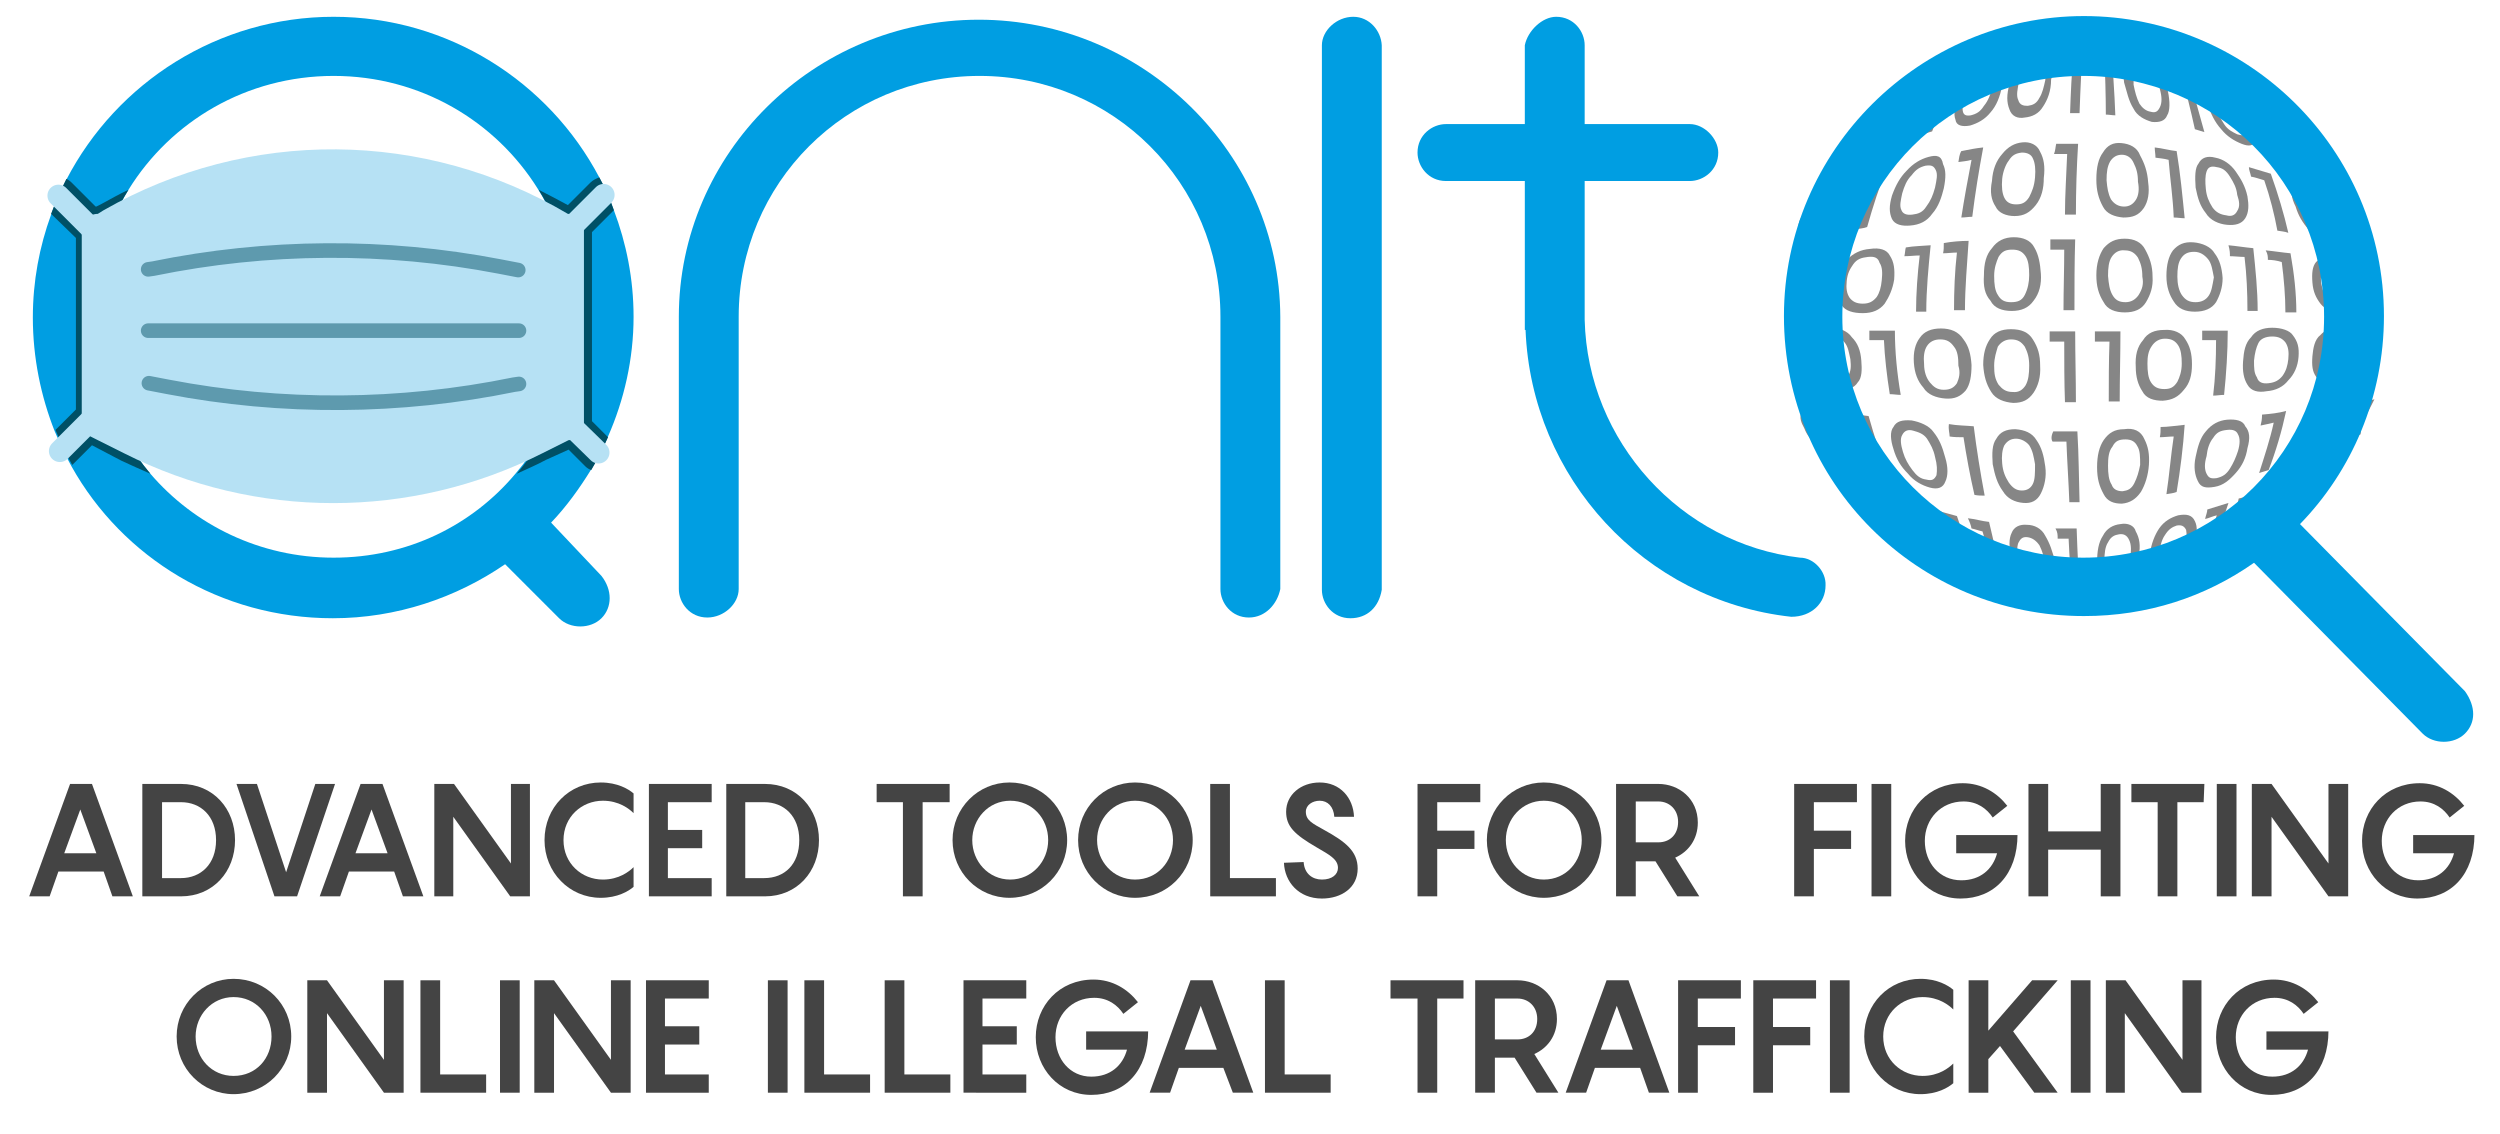 <?xml version="1.0" encoding="utf-8"?>
<!-- Generator: Adobe Illustrator 24.0.1, SVG Export Plug-In . SVG Version: 6.00 Build 0)  -->
<svg version="1.1" id="Livello_1" xmlns="http://www.w3.org/2000/svg" xmlns:xlink="http://www.w3.org/1999/xlink" x="0px" y="0px"
	 viewBox="0 0 342.5 155.3" style="enable-background:new 0 0 342.5 155.3;" xml:space="preserve">
<style type="text/css">
	.st0{fill:#868686;}
	.st1{fill:#009EE2;}
	.st2{fill:#005066;}
	.st3{fill:#B6E1F4;}
	.st4{opacity:0.49;fill:none;stroke:#045066;stroke-width:2;stroke-linecap:round;stroke-miterlimit:10;enable-background:new    ;}
	.st5{fill:none;stroke:#B6E1F4;stroke-width:3;stroke-linecap:round;stroke-miterlimit:10;}
	.st6{fill:#444444;}
</style>
<g>
	<g>
		<g>
			<g>
				<g>
					<path class="st0" d="M256.2,34.1c-1.3,0.1-2.3,0.6-3.2,1.5c-0.9,0.8-1.3,1.9-1.5,3.2c-0.1,1.3,0,2.1,0.8,3
						c0.5,0.8,1.6,1.1,2.9,1.1s2.3-0.4,3-1.3c0.6-0.9,1.1-2,1.3-3.3c0.1-1.4,0-2.4-0.6-3.3C258.5,34.2,257.5,33.9,256.2,34.1z
						 M257.1,40.7c-0.5,0.6-1,0.9-1.9,0.9s-1.4-0.3-1.8-0.8c-0.4-0.6-0.5-1.3-0.4-2.3s0.4-1.6,0.9-2.3s1.1-0.9,2-1
						c0.9-0.1,1.4,0.1,1.6,0.8c0.4,0.6,0.4,1.4,0.3,2.4C257.7,39.4,257.5,40.1,257.1,40.7z"/>
				</g>
				<g>
					<path class="st0" d="M260.9,35.1c0.8,0,1.4-0.1,2.1-0.1c-0.3,2.5-0.5,5.2-0.5,7.7c0.5,0,1,0,1.4,0c0-3,0.3-6.1,0.6-9.1
						c-1.1,0.1-2.3,0.1-3.4,0.3C261,34.2,261,34.7,260.9,35.1z"/>
				</g>
				<g>
					<path class="st0" d="M273,7.5c-0.9,0.3-1.6,0.9-2.5,2c-0.9,1-1.5,2.3-2.1,3.7s-0.8,2.4-0.5,3.2c0.1,0.8,0.9,1,2,0.8
						c1-0.3,2-0.8,2.8-1.8c0.8-0.9,1.3-2.1,1.6-3.7s0.5-2.5,0.4-3.4C274.4,7.3,273.9,7.1,273,7.5z M271.8,14.5
						c-0.5,0.8-1,1.1-1.8,1.3c-0.6,0.1-1,0-1.1-0.6s0.1-1.4,0.5-2.4s0.9-1.9,1.4-2.6c0.5-0.8,1-1.1,1.6-1.4c0.6-0.1,0.9,0,1,0.6
						s-0.1,1.4-0.4,2.5C272.7,12.9,272.4,13.8,271.8,14.5z"/>
				</g>
				<g>
					<path class="st0" d="M264.2,21.5c-1.1,0.3-2.1,0.9-3,1.9c-0.9,0.9-1.5,2-2,3.4c-0.4,1.4-0.4,2.3,0,3.2c0.4,0.8,1.4,1,2.5,0.9
						c1.3-0.1,2.3-0.6,3-1.6c0.9-1,1.3-2.3,1.6-3.5c0.3-1.5,0.3-2.5-0.1-3.3C266,21.3,265.3,21.2,264.2,21.5z M263.9,28.3
						c-0.5,0.8-1.1,1-1.9,1.1s-1.3-0.1-1.5-0.6c-0.3-0.6-0.1-1.3,0.1-2.3c0.3-1,0.6-1.8,1.3-2.5c0.6-0.8,1.1-1.1,1.9-1.3
						c0.8-0.1,1.1,0,1.4,0.6s0.1,1.4-0.1,2.4C264.8,26.8,264.5,27.5,263.9,28.3z"/>
				</g>
				<g>
					<path class="st0" d="M268.3,22.2c0.6-0.1,1.1-0.1,1.8-0.3c-0.5,2.6-1,5.3-1.4,7.9c0.5,0,1-0.1,1.5-0.1c0.4-3.2,0.9-6.3,1.5-9.5
						c-1,0.1-2,0.3-3,0.5C268.4,21.2,268.4,21.7,268.3,22.2z"/>
				</g>
				<g>
					<path class="st0" d="M266.2,34.7c0.6,0,1.3-0.1,1.9-0.1c-0.3,2.6-0.4,5.3-0.4,7.9c0.5,0,1,0,1.5,0c0-3.2,0.3-6.3,0.5-9.5
						c-1.1,0-2.3,0.1-3.4,0.3C266.3,33.8,266.3,34.3,266.2,34.7z"/>
				</g>
				<g>
					<path class="st0" d="M263.4,18.4c0.4-0.1,0.9-0.3,1.3-0.4c1.1-2.9,2.5-5.9,4-8.8c-0.8,0.4-1.5,0.8-2.4,1.1
						c-0.3,0.4-0.5,0.9-0.8,1.3c0.5-0.3,0.9-0.4,1.4-0.6C265.7,13.5,264.4,16,263.4,18.4z"/>
				</g>
				<g>
					<path class="st0" d="M255.7,20.3c-0.1,0.6,0.6,0.5,1.8,0.1c1-0.4,2-1,3-2c1-0.9,1.8-2.1,2.5-3.4c0.8-1.4,1.1-2.3,1.3-2.8
						c0.1-0.6-0.4-0.5-1.1,0c-0.9,0.5-1.8,1.3-2.9,2.4c-1,1-2.1,2.1-3,3.3C256.1,19.1,255.7,19.8,255.7,20.3z M260.3,14.9
						c0.8-0.8,1.3-1.3,1.9-1.5c0.6-0.4,0.8-0.4,0.8,0.1c-0.1,0.4-0.5,1.1-1,2c-0.6,1-1.1,1.8-1.8,2.4c-0.6,0.8-1.3,1.1-1.9,1.4
						s-1,0.3-1-0.3c0-0.4,0.4-1,1-1.9C258.9,16.4,259.5,15.7,260.3,14.9z"/>
				</g>
				<g>
					<path class="st0" d="M249.8,30.7c-0.6,0.6-1.3,1-2,1.1c-0.8,0.1-1.3,0.1-1.4-0.4c-0.1-0.4,0-1,0.5-1.9s0.9-1.5,1.6-2.1
						c0.7-0.6,1.4-1,2-1.3c0.8-0.3,1.1-0.1,1.3,0.3c0.1,0.5-0.1,1.1-0.5,2C250.8,29.3,250.4,30,249.8,30.7z"/>
				</g>
				<g>
					<path class="st0" d="M251.2,23.1c0.4-0.3,0.9-0.4,1.3-0.6c1.8-2.4,3.9-4.9,6.3-7.3c-0.8,0.6-1.5,1.1-2.4,1.8
						c-0.4,0.4-0.8,0.6-1.1,1c0.5-0.4,0.9-0.6,1.4-1C254.6,19.1,252.7,21.1,251.2,23.1z"/>
				</g>
				<g>
					<path class="st0" d="M254.3,31.4c0.5-0.1,1-0.1,1.5-0.3c0.8-2.8,1.6-5.5,2.9-8.3c-1,0.3-2,0.6-3,0.9c-0.3,0.4-0.4,0.8-0.5,1.1
						c0.6-0.1,1.1-0.4,1.8-0.5C255.8,26.8,255.1,29.1,254.3,31.4z"/>
				</g>
				<g>
					<path class="st0" d="M281,7.1c-0.3-1-0.9-1.3-1.8-1.1s-1.6,0.6-2.3,1.8c-0.6,0.9-1.3,2.1-1.6,3.7c-0.4,1.5-0.4,2.5,0,3.5
						c0.3,0.9,1.1,1.3,2.1,1.1c1-0.1,1.9-0.5,2.5-1.5c0.6-0.9,1.1-2.1,1.1-3.7C281.6,9.1,281.4,8,281,7.1z M279.4,13.4
						c-0.4,0.8-0.9,1-1.6,1.1c-0.6,0-1.1-0.1-1.3-0.8c-0.3-0.6-0.1-1.5,0.1-2.5c0.3-1.1,0.6-2,1-2.6c0.5-0.8,0.9-1.1,1.5-1.1
						c0.6-0.1,0.9,0.1,1.1,0.9c0.1,0.6,0.1,1.5,0,2.6C280,11.9,279.8,12.8,279.4,13.4z"/>
				</g>
				<g>
					<path class="st0" d="M281.4,21.1c0.6,0,1.1,0,1.8,0c-0.1,2.8-0.3,5.5-0.3,8.3c0.5,0,1,0,1.5,0c0-3.3,0.1-6.4,0.3-9.7
						c-1,0-2,0-3,0C281.6,20.1,281.6,20.6,281.4,21.1z"/>
				</g>
				<g>
					<path class="st0" d="M280.9,34.2c0.6,0,1.3,0,1.9,0c0,2.8-0.1,5.5-0.1,8.3c0.5,0,1,0,1.5,0c0-3.3,0-6.4,0.1-9.7
						c-1.1,0-2.3,0-3.4,0C280.9,33.3,280.9,33.8,280.9,34.2z"/>
				</g>
				<g>
					<path class="st0" d="M282.8,5.8c0,0.5-0.1,0.9-0.1,1.4c0.5,0,0.9,0,1.4,0c-0.3,2.8-0.4,5.5-0.5,8.3c0.4,0,0.9,0,1.3,0
						c0.1-3.3,0.3-6.4,0.4-9.7C284.3,5.8,283.6,5.8,282.8,5.8z"/>
				</g>
				<g>
					<path class="st0" d="M278.7,33.9c-0.5-1-1.6-1.4-2.8-1.4c-1.3,0-2.3,0.5-3,1.5c-0.8,0.9-1.1,2.1-1.1,3.7
						c-0.1,1.5,0.1,2.6,0.9,3.5c0.5,1,1.6,1.4,2.9,1.4s2.3-0.4,3-1.4c0.8-1,1.1-2.3,1-3.7S279.3,34.9,278.7,33.9z M277.4,40.4
						c-0.4,0.8-1,1-1.9,1s-1.4-0.3-1.8-1c-0.4-0.6-0.5-1.5-0.5-2.6s0.3-1.9,0.6-2.6c0.5-0.8,1-1,1.9-1s1.4,0.3,1.8,0.9
						c0.4,0.6,0.5,1.5,0.5,2.6C278,38.7,277.8,39.6,277.4,40.4z"/>
				</g>
				<g>
					<path class="st0" d="M279.5,20.8c-0.4-1-1.4-1.4-2.4-1.3c-1.1,0.1-2,0.6-2.8,1.6c-0.8,0.9-1.3,2.1-1.4,3.7
						c-0.3,1.5-0.1,2.6,0.5,3.5c0.4,0.9,1.5,1.3,2.6,1.3c1.3,0,2.1-0.5,2.9-1.5s1.1-2.3,1.1-3.7C280.2,22.8,280,21.7,279.5,20.8z
						 M278,27c-0.5,0.8-1,1-1.8,1s-1.3-0.3-1.6-0.9c-0.3-0.6-0.4-1.5-0.3-2.6c0.1-1,0.5-2,0.9-2.5c0.5-0.8,1-1,1.8-1.1
						c0.8,0,1.3,0.3,1.5,0.8c0.3,0.6,0.4,1.5,0.3,2.6C278.7,25.5,278.4,26.2,278,27z"/>
				</g>
			</g>
			<g>
				<g>
					<path class="st0" d="M300.5,33.2c-1.3-0.1-2.1,0.3-2.8,1.1c-0.6,0.8-0.9,2-0.9,3.5s0.4,2.6,1,3.5c0.6,1,1.6,1.4,2.9,1.4
						s2.3-0.4,2.9-1.3c0.5-0.9,0.9-2,0.9-3.3c-0.1-1.4-0.4-2.5-1.1-3.4C302.9,33.8,301.7,33.3,300.5,33.2z M302.6,40.5
						c-0.4,0.6-1,0.9-1.8,0.9c-0.9,0-1.4-0.3-1.9-1c-0.4-0.6-0.6-1.5-0.6-2.5c0-1.1,0.1-1.9,0.5-2.5s0.9-0.9,1.8-0.9
						c0.8,0,1.4,0.4,1.9,1s0.6,1.5,0.8,2.5C303.1,39.1,303,39.9,302.6,40.5z"/>
				</g>
				<g>
					<path class="st0" d="M305.5,35.1c0.6,0,1.4,0.1,2,0.1c0.3,2.5,0.4,4.9,0.4,7.4c0.5,0,0.9,0,1.4,0c0-2.9-0.3-5.7-0.6-8.6
						c-1.1-0.1-2.3-0.3-3.4-0.4C305.5,34.3,305.5,34.7,305.5,35.1z"/>
				</g>
				<g>
					<path class="st0" d="M303.4,10.9c-0.9-0.5-1.3-0.5-1.5,0.3c-0.1,0.5,0,1.6,0.5,3s1,2.5,1.9,3.5c0.8,1,1.8,1.6,2.8,2
						s1.6,0.3,1.9-0.4c0.3-0.5,0-1.4-0.6-2.6s-1.4-2.3-2.3-3.4C305.2,12.2,304.1,11.4,303.4,10.9z M307.6,18.1
						c-0.1,0.5-0.4,0.5-1.1,0.3c-0.6-0.3-1.3-0.6-1.8-1.4s-0.9-1.5-1.3-2.5s-0.5-1.6-0.5-2.1s0.3-0.5,0.9-0.3
						c0.6,0.3,1.1,0.8,1.6,1.5c0.6,0.8,1,1.5,1.5,2.4C307.5,17,307.8,17.7,307.6,18.1z"/>
				</g>
				<g>
					<path class="st0" d="M303.5,21.6c-1.1-0.3-1.9,0-2.3,0.8c-0.5,0.6-0.5,1.8-0.4,3.3c0.3,1.5,0.6,2.5,1.4,3.5
						c0.6,1,1.8,1.5,2.9,1.6s2-0.1,2.5-0.9s0.5-1.8,0.3-3c-0.3-1.4-0.9-2.4-1.6-3.4S304.6,21.8,303.5,21.6z M306.5,28.9
						c-0.3,0.6-0.8,0.8-1.5,0.6c-0.8-0.1-1.4-0.4-1.9-1.1c-0.5-0.8-0.8-1.5-0.9-2.5s-0.1-1.8,0.1-2.4s0.6-0.8,1.4-0.6
						c0.8,0.1,1.3,0.5,1.8,1.3s0.9,1.5,1,2.5C306.8,27.6,306.9,28.3,306.5,28.9z"/>
				</g>
				<g>
					<path class="st0" d="M308.4,24.2c0.6,0.1,1.1,0.3,1.8,0.5c0.8,2.3,1.4,4.7,1.8,6.9c0.5,0.1,1,0.1,1.5,0.3
						c-0.6-2.6-1.4-5.3-2.4-8.1c-1-0.3-2-0.6-3-0.9C308.1,23.3,308.3,23.7,308.4,24.2z"/>
				</g>
				<g>
					<path class="st0" d="M310.7,35.6c0.6,0,1.3,0.1,1.9,0.3c0.3,2.3,0.5,4.7,0.5,6.9c0.5,0,1,0,1.5,0c0-2.6-0.3-5.3-0.8-8.1
						c-1.1-0.1-2.3-0.3-3.4-0.4C310.7,34.8,310.7,35.2,310.7,35.6z"/>
				</g>
				<g>
					<path class="st0" d="M300.7,17.7c0.4,0.1,0.9,0.3,1.3,0.4c-0.8-2.9-1.6-5.9-2.6-8.8c-0.8-0.4-1.5-0.6-2.4-0.9
						c0.1,0.4,0.3,0.9,0.4,1.3c0.5,0.1,0.9,0.4,1.4,0.5C299.5,12.5,300.1,15,300.7,17.7z"/>
				</g>
				<g>
					<path class="st0" d="M292.3,14.9c0.5,1,1.5,1.5,2.5,1.8c1,0.1,1.8-0.1,2.1-0.9c0.4-0.6,0.4-1.9,0.1-3.3
						c-0.4-1.5-0.8-2.6-1.5-3.7c-0.6-1-1.4-1.6-2.3-1.9s-1.4,0-1.8,0.9c-0.4,0.8-0.6,1.9-0.4,3.5C291.4,12.6,291.6,13.8,292.3,14.9z
						 M292.5,8.9c0.3-0.6,0.5-0.8,1.1-0.6c0.6,0.1,1,0.5,1.4,1.3s0.8,1.6,0.9,2.6c0.3,1.1,0.3,1.9,0,2.5s-0.6,0.8-1.3,0.6
						c-0.6-0.1-1.1-0.5-1.5-1.1c-0.4-0.8-0.6-1.6-0.8-2.6C292.3,10.2,292.3,9.4,292.5,8.9z"/>
				</g>
				<g>
					<path class="st0" d="M291.1,32.7c-1.3,0-2.1,0.4-2.9,1.3c-0.6,0.9-1,2.1-1,3.7c0,1.5,0.3,2.6,1,3.7c0.5,1,1.6,1.4,2.9,1.4
						s2.3-0.4,2.9-1.4s1-2.1,0.9-3.5c0-1.5-0.4-2.6-1-3.7C293.4,33.2,292.4,32.7,291.1,32.7z M293,40.4c-0.4,0.6-1,1-1.8,1
						c-0.9,0-1.4-0.3-1.8-1s-0.5-1.5-0.6-2.6c0-1.1,0.1-2,0.5-2.6s1-1,1.8-0.9c0.9,0,1.4,0.4,1.8,1c0.4,0.8,0.6,1.5,0.6,2.6
						C293.7,38.9,293.5,39.6,293,40.4z"/>
				</g>
				<g>
					<path class="st0" d="M290.6,19.6c-1.1-0.1-1.9,0.3-2.5,1.3c-0.6,0.8-0.9,2-0.9,3.7c0,1.5,0.3,2.6,0.9,3.7
						c0.5,1,1.6,1.4,2.8,1.5c1.3,0,2.1-0.3,2.8-1.3c0.6-0.9,0.8-2.1,0.6-3.5c-0.1-1.5-0.5-2.6-1.1-3.7
						C292.8,20.2,291.8,19.7,290.6,19.6z M292.6,27.4c-0.4,0.6-0.9,0.9-1.6,0.9c-0.8,0-1.4-0.4-1.8-1c-0.4-0.8-0.5-1.5-0.6-2.6
						c0-1.1,0.1-1.9,0.5-2.6c0.4-0.6,0.9-0.9,1.6-0.9s1.3,0.4,1.6,1.1c0.4,0.8,0.6,1.5,0.6,2.6C293.1,25.9,293,26.8,292.6,27.4z"/>
				</g>
				<g>
					<path class="st0" d="M288.5,15.7c0.4,0,0.9,0.1,1.3,0.1c-0.1-3.2-0.4-6.4-0.5-9.6c-0.8-0.1-1.5-0.3-2.4-0.3c0,0.5,0,0.9,0,1.4
						c0.5,0,0.9,0.1,1.4,0.1C288.4,10.2,288.5,13,288.5,15.7z"/>
				</g>
				<g>
					<path class="st0" d="M297.8,29.8c0.5,0,1,0.1,1.5,0.1c-0.3-3-0.6-6.2-1.1-9.2c-1-0.1-2-0.4-3-0.5c0,0.5,0.1,0.9,0.1,1.4
						c0.6,0.1,1.1,0.1,1.8,0.3C297.3,24.5,297.7,27.1,297.8,29.8z"/>
				</g>
				<g>
					<path class="st0" d="M312.6,17.6c-1-1-2-1.9-2.8-2.5c-0.9-0.6-1.3-0.8-1.3-0.3c0,0.4,0.4,1.3,1,2.5c0.6,1.3,1.4,2.3,2.3,3.3
						s1.9,1.6,2.9,2.1s1.6,0.5,1.8,0.1c0.1-0.3-0.1-1-1.1-2.1C314.5,19.6,313.6,18.7,312.6,17.6z M315.1,21.6c0,0.4-0.3,0.4-1,0
						c-0.6-0.4-1.3-0.8-1.9-1.5c-0.6-0.8-1.1-1.4-1.6-2.3s-0.8-1.4-0.9-1.9c-0.1-0.4,0.1-0.3,0.8,0.1c0.6,0.4,1.1,0.9,1.9,1.6
						c0.8,0.8,1.3,1.4,1.9,2.1C314.8,20.7,315.1,21.3,315.1,21.6z"/>
				</g>
				<g>
					<path class="st0" d="M313.3,18.1c0.3,0.4,0.6,0.6,0.9,1c0.5,0.4,0.9,0.8,1.4,1.1c1.9,1.8,3.5,3.7,4.9,5.4
						c0.4,0.3,0.9,0.5,1.3,0.6c-1.8-2-3.8-4-6.1-6.1C315,19.3,314.1,18.7,313.3,18.1z"/>
				</g>
				<g>
					<path class="st0" d="M322.9,36.8c-0.8-0.8-1.9-1.3-3-1.5c-1.3-0.1-2,0-2.6,0.6c-0.5,0.6-0.6,1.5-0.5,2.8s0.5,2.1,1.1,2.9
						s1.6,1.1,2.9,1.1s2.3-0.3,2.9-1c0.6-0.6,1-1.5,0.6-2.5C324.2,38.5,323.7,37.6,322.9,36.8z M322.5,41.2
						c-0.4,0.5-0.9,0.6-1.8,0.6s-1.4-0.3-1.9-0.9c-0.5-0.5-0.6-1.3-0.8-2.1c-0.1-0.9,0-1.5,0.3-2c0.4-0.5,0.8-0.6,1.6-0.5
						s1.4,0.4,1.9,1c0.5,0.5,0.8,1.1,0.9,2C322.9,40.2,322.9,40.7,322.5,41.2z"/>
				</g>
				<g>
					<path class="st0" d="M319.2,27.4c-0.9-0.9-2-1.6-3-2c-1.1-0.4-1.8-0.4-2,0.3c-0.4,0.5-0.3,1.4,0.3,2.6c0.4,1.3,0.9,2.1,1.8,3.2
						c0.8,0.9,1.9,1.4,3,1.6c1.1,0.3,2,0.1,2.4-0.4s0.4-1.3-0.1-2.4C321,29.1,320.2,28.4,319.2,27.4z M320.2,31.5
						c-0.3,0.4-0.6,0.5-1.4,0.4s-1.4-0.5-1.9-1.1s-0.9-1.4-1.3-2.3c-0.3-0.8-0.4-1.5-0.3-1.9s0.5-0.5,1.3-0.3
						c0.8,0.3,1.3,0.6,1.9,1.1c0.6,0.6,1,1.3,1.4,2.1C320.4,30.5,320.5,31.2,320.2,31.5z"/>
				</g>
			</g>
			<g>
				<g>
					<path class="st0" d="M261,68.5c-1-0.4-1.6-0.3-1.8,0.4c-0.1,0.5,0.3,1.4,1.1,2.8c0.9,1.3,1.8,2.3,2.8,3.4c1,1,2,1.9,2.8,2.3
						c0.9,0.5,1.3,0.4,1.3-0.3c-0.1-0.8-0.4-1.8-1-3c-0.6-1.4-1.3-2.5-2.3-3.5C263.1,69.5,262.1,68.9,261,68.5z M265.8,75.8
						c0,0.5-0.1,0.5-0.8,0.3c-0.6-0.3-1.1-0.8-1.8-1.5c-0.6-0.8-1.3-1.5-1.9-2.5s-0.9-1.6-0.9-2.1s0.4-0.5,1-0.3
						c0.6,0.3,1.3,0.6,1.9,1.4s1.1,1.5,1.6,2.5C265.5,74.5,265.8,75.3,265.8,75.8z"/>
				</g>
				<g>
					<path class="st0" d="M265.8,71.2c0.5,0.1,1.1,0.3,1.6,0.5c0.9,2.5,2,5.2,3.2,7.7c0.3,0.1,0.6,0.3,0.9,0.4
						c-1.3-3-2.4-6.1-3.4-9.1c-1-0.3-1.9-0.5-2.9-0.8C265.4,70.4,265.7,70.9,265.8,71.2z"/>
				</g>
				<g>
					<path class="st0" d="M265.9,45c-1.3,0-2.3,0.4-2.9,1.3c-0.6,0.8-0.9,1.9-0.8,3.4c0.1,1.4,0.5,2.5,1.3,3.4c0.6,1,1.8,1.4,3,1.5
						c1.3,0.1,2.1-0.3,2.8-1.1c0.6-0.8,0.8-2,0.8-3.5c-0.1-1.5-0.4-2.6-1.1-3.5C268.3,45.4,267.2,45,265.9,45z M268.1,52.5
						c-0.4,0.6-0.9,0.9-1.8,0.9s-1.4-0.4-1.9-1s-0.8-1.5-0.8-2.5c-0.1-1,0-1.9,0.4-2.5s1-0.9,1.8-0.9c0.9,0,1.4,0.3,1.9,1
						c0.5,0.6,0.6,1.5,0.6,2.6C268.6,51.1,268.4,51.8,268.1,52.5z"/>
				</g>
				<g>
					<path class="st0" d="M261.9,57.6c-1.3-0.1-2.1,0.1-2.5,0.9c-0.5,0.6-0.4,1.8,0,3c0.4,1.4,1,2.4,2,3.4c0.8,1,1.9,1.6,3,1.9
						s1.8,0,2.1-0.8c0.4-0.8,0.4-2,0-3.3c-0.4-1.5-0.8-2.5-1.6-3.5C264.3,58.3,263,57.8,261.9,57.6z M265.3,65.1
						c-0.3,0.6-0.6,0.8-1.4,0.6c-0.8-0.1-1.3-0.5-1.9-1.3c-0.6-0.8-1-1.5-1.3-2.5s-0.4-1.8-0.1-2.3c0.3-0.6,0.8-0.8,1.5-0.6
						s1.4,0.4,1.9,1.1c0.5,0.8,0.9,1.5,1.1,2.5C265.4,63.7,265.4,64.4,265.3,65.1z"/>
				</g>
				<g>
					<path class="st0" d="M267.1,59.8c0.6,0.1,1.3,0.1,1.9,0.1c0.4,2.6,0.9,5.3,1.5,7.9c0.5,0.1,0.9,0.1,1.4,0.1
						c-0.6-3.2-1.1-6.3-1.5-9.5c-1.1-0.1-2.3-0.1-3.4-0.3C266.9,58.9,267.1,59.3,267.1,59.8z"/>
				</g>
				<g>
					<path class="st0" d="M270.1,72.4c0.5,0.1,1,0.3,1.5,0.4c0.8,2.6,1.5,5.3,2.5,7.9c0.4,0.1,0.6,0.3,1,0.3c-1-3.2-1.9-6.3-2.6-9.5
						c-1-0.1-1.9-0.4-2.9-0.5C269.8,71.4,270,71.9,270.1,72.4z"/>
				</g>
				<g>
					<path class="st0" d="M258.9,54c0.5,0,1,0.1,1.5,0.1c-0.5-2.9-0.8-5.9-0.8-8.8c-1.1,0-2.4,0-3.5,0c0,0.4,0,0.9,0,1.3
						c0.6,0,1.4,0,2,0C258.2,48.9,258.5,51.5,258.9,54z"/>
				</g>
				<g>
					<path class="st0" d="M248.7,51.8c0.8,0.9,1.9,1.4,3.2,1.5s2.1-0.1,2.6-0.9c0.6-0.6,0.6-1.8,0.5-3c-0.1-1.4-0.5-2.4-1.3-3.2
						c-0.6-0.9-1.8-1.3-3-1.3c-1.3,0-2.3,0.4-2.9,1.1c-0.6,0.6-1,1.6-0.8,2.8C247.4,50.1,247.9,51,248.7,51.8z M249,46.8
						c0.4-0.5,1-0.8,1.8-0.8c0.9,0,1.4,0.3,1.9,0.9c0.5,0.6,0.6,1.4,0.8,2.3c0.1,1,0.1,1.6-0.3,2.3c-0.4,0.5-0.9,0.8-1.6,0.6
						c-0.9-0.1-1.4-0.4-2-1c-0.5-0.6-0.8-1.3-0.9-2.1C248.7,48.1,248.7,47.3,249,46.8z"/>
				</g>
				<g>
					<path class="st0" d="M253.1,65.4c-1-0.5-1.6-0.5-1.6-0.1s0.5,1.1,1.6,2.1c1.1,1.1,2.1,2,3.4,3.2c1.1,1,2.3,1.9,3,2.5
						c0.9,0.6,1.1,0.8,1,0.3s-0.8-1.4-1.5-2.5c-0.9-1.3-1.6-2.3-2.8-3.3C255.2,66.6,254.1,66,253.1,65.4z M259.1,72.3
						c0.1,0.4,0,0.4-0.6,0s-1.1-0.9-2-1.6c-0.8-0.8-1.5-1.4-2.3-2.3s-1.1-1.4-1.3-1.8s0.3-0.4,0.9,0c0.6,0.4,1.3,0.8,2,1.4
						c0.8,0.8,1.3,1.4,2,2.3C258.5,71.2,258.9,71.9,259.1,72.3z"/>
				</g>
				<g>
					<path class="st0" d="M251.9,61.8c-0.1,0.4-0.5,0.5-1.1,0.3c-0.8-0.3-1.4-0.6-2-1.3c-0.8-0.6-1.3-1.3-1.6-2.1
						c-0.5-0.9-0.6-1.4-0.5-1.9c0.1-0.4,0.6-0.5,1.4-0.4c0.8,0.1,1.4,0.5,2,1.1s1,1.4,1.4,2.3C251.8,60.7,252.1,61.3,251.9,61.8z"/>
				</g>
				<g>
					<path class="st0" d="M257.5,64.9c0.5,0.1,0.9,0.3,1.4,0.4c-1.3-2.8-2.1-5.5-2.9-8.3c-1.1-0.1-2.3-0.4-3.4-0.5
						c0.1,0.4,0.3,0.8,0.4,1.1c0.6,0.1,1.3,0.3,1.9,0.4C255.6,60.3,256.5,62.6,257.5,64.9z"/>
				</g>
				<g>
					<path class="st0" d="M278.5,46.5c-0.6-1-1.6-1.4-3-1.4c-1.3,0-2.3,0.4-2.9,1.4c-0.6,0.9-0.9,2-0.9,3.5c0.1,1.5,0.4,2.6,1.1,3.7
						c0.6,1,1.8,1.4,3,1.5c1.3,0,2.1-0.4,2.8-1.4c0.6-0.9,1-2.1,0.9-3.7C279.5,48.6,279.2,47.6,278.5,46.5z M277.5,52.8
						c-0.4,0.6-0.9,1-1.8,0.9c-0.9,0-1.4-0.4-1.9-1c-0.5-0.8-0.6-1.5-0.6-2.6s0.3-1.9,0.5-2.6c0.4-0.6,1-1,1.8-1
						c0.9,0,1.4,0.3,1.9,1c0.4,0.8,0.6,1.5,0.6,2.6S277.9,52.1,277.5,52.8z"/>
				</g>
				<g>
					<path class="st0" d="M281.2,60.5c0.6,0,1.3,0,1.9,0c0.1,2.8,0.3,5.5,0.4,8.3c0.5,0,0.9,0,1.4,0c-0.1-3.3-0.1-6.4-0.3-9.7
						c-1.1,0-2.3,0-3.3,0C281,59.7,281,60.2,281.2,60.5z"/>
				</g>
				<g>
					<path class="st0" d="M281.9,73.8c0.5,0,1,0,1.5,0c0.1,2.8,0.4,5.5,0.5,8.3c0.4,0,0.6,0,1,0c-0.1-3.3-0.3-6.4-0.4-9.7
						c-1,0-1.9,0-2.9,0C281.9,72.9,281.9,73.3,281.9,73.8z"/>
				</g>
				<g>
					<path class="st0" d="M280.8,45.4c0,0.5,0,0.9,0,1.4c0.6,0,1.3,0,2,0c0,2.8,0,5.5,0.1,8.3c0.5,0,1,0,1.5,0
						c0-3.3-0.1-6.4-0.1-9.7C283.1,45.4,281.9,45.4,280.8,45.4z"/>
				</g>
				<g>
					<path class="st0" d="M280.2,73.4c-0.5-1-1.5-1.5-2.5-1.5c-1-0.1-1.8,0.3-2.1,1.1c-0.4,0.8-0.4,2,0,3.5s0.9,2.6,1.6,3.7
						c0.6,1,1.5,1.6,2.3,1.8c0.9,0.1,1.4-0.3,1.8-1.1c0.4-0.9,0.5-2.1,0.3-3.7C281.2,75.5,280.8,74.4,280.2,73.4z M280.2,79.7
						c-0.1,0.6-0.5,0.9-1.1,0.9c-0.6-0.1-1-0.4-1.5-1.1c-0.5-0.8-0.8-1.6-1-2.6c-0.3-1.1-0.3-1.9-0.1-2.5c0.3-0.6,0.6-0.9,1.3-0.8
						c0.6,0.1,1.1,0.4,1.6,1.1c0.4,0.8,0.6,1.5,0.8,2.6C280.3,78.2,280.3,79.1,280.2,79.7z"/>
				</g>
				<g>
					<path class="st0" d="M279,60.3c-0.6-1-1.6-1.4-2.9-1.5c-1.3,0-2.1,0.4-2.6,1.3c-0.6,0.8-0.6,2-0.5,3.5c0.3,1.5,0.6,2.6,1.4,3.7
						c0.6,1,1.6,1.5,2.8,1.6c1.1,0.1,1.9-0.3,2.4-1.3s0.8-2.3,0.6-3.7C280,62.4,279.7,61.3,279,60.3z M278.5,66.3
						c-0.3,0.6-0.8,0.9-1.5,0.9c-0.8,0-1.3-0.4-1.8-1.1c-0.5-0.8-0.8-1.5-0.9-2.6c-0.1-1,0-1.9,0.3-2.5c0.4-0.6,0.9-0.9,1.6-0.9
						s1.4,0.4,1.8,0.9c0.5,0.8,0.6,1.5,0.8,2.6C278.8,64.8,278.8,65.7,278.5,66.3z"/>
				</g>
			</g>
			<g>
				<g>
					<path class="st0" d="M298.4,70.6c-1,0.3-1.9,0.8-2.6,1.8c-0.6,0.9-1.1,2.1-1.3,3.7c-0.3,1.5-0.3,2.5,0.1,3.4
						c0.3,0.9,0.9,1,1.8,0.8c0.9-0.3,1.6-1,2.4-2c0.6-1,1.4-2.4,1.8-3.7c0.4-1.4,0.5-2.4,0.1-3.2C300.3,70.5,299.5,70.4,298.4,70.6z
						 M298.1,77.4c-0.5,0.8-0.9,1.1-1.5,1.4s-0.9,0-1-0.5c-0.1-0.6-0.1-1.4,0.1-2.4c0.3-1.1,0.4-1.9,0.9-2.6c0.5-0.8,1-1.1,1.6-1.3
						c0.6-0.1,1,0,1.3,0.6c0.1,0.6,0.1,1.3-0.1,2.4C298.8,75.9,298.6,76.7,298.1,77.4z"/>
				</g>
				<g>
					<path class="st0" d="M302.1,71.1c0.5-0.1,1.1-0.4,1.6-0.5c-0.8,2.5-1.6,4.9-2.6,7.4c0.3-0.1,0.6-0.3,0.9-0.5
						c1.3-2.9,2.4-5.7,3.3-8.6c-1,0.3-1.9,0.6-2.9,0.9C302.4,70.2,302.2,70.6,302.1,71.1z"/>
				</g>
				<g>
					<path class="st0" d="M311.3,44.9c-1.3,0-2.3,0.4-2.9,1.3c-0.8,0.8-1,1.9-1.1,3.3s0.1,2.4,0.6,3.2c0.5,0.9,1.5,1.1,2.6,0.9
						c1.3-0.1,2.3-0.6,3-1.5c0.8-0.8,1.3-1.9,1.4-3.2s-0.1-2.1-0.8-3C313.7,45.3,312.6,44.9,311.3,44.9z M312.7,51.5
						c-0.5,0.6-1,0.9-1.9,1c-0.8,0.1-1.4-0.1-1.6-0.8c-0.4-0.6-0.4-1.3-0.4-2.3c0.1-1,0.3-1.8,0.6-2.4c0.3-0.6,1-0.9,1.9-0.9
						s1.4,0.3,1.8,0.8c0.4,0.6,0.5,1.3,0.4,2.3C313.4,50.1,313.2,50.8,312.7,51.5z"/>
				</g>
				<g>
					<path class="st0" d="M305.1,57.5c-1.1,0.1-2.1,0.6-2.9,1.6c-0.8,0.9-1.1,2.1-1.4,3.5s-0.1,2.5,0.3,3.3c0.4,0.9,1.1,1,2.3,0.8
						c1.2-0.2,2-0.9,2.9-1.9s1.4-2.1,1.6-3.4c0.4-1.4,0.3-2.3-0.3-3C307.3,57.6,306.3,57.4,305.1,57.5z M305.5,64.2
						c-0.5,0.8-1,1.1-1.8,1.3c-0.8,0.1-1.1,0-1.4-0.6s-0.3-1.4,0-2.4c0.1-1,0.4-1.9,0.9-2.5c0.5-0.8,1-1,1.9-1.1
						c0.8-0.1,1.3,0.1,1.5,0.6c0.3,0.5,0.3,1.3,0,2.3C306.3,62.7,306,63.4,305.5,64.2z"/>
				</g>
				<g>
					<path class="st0" d="M309.7,58.3c0.6-0.1,1.3-0.3,1.8-0.4c-0.5,2.3-1.3,4.7-2,6.9c0.4-0.1,0.9-0.3,1.3-0.4
						c1-2.6,1.8-5.3,2.4-8.1c-1.1,0.3-2.1,0.4-3.3,0.5C309.9,57.5,309.8,57.9,309.7,58.3z"/>
				</g>
				<g>
					<path class="st0" d="M306.4,69.7c0.5-0.3,1-0.4,1.5-0.6c-1,2.3-2,4.7-3.3,6.9c0.4-0.3,0.6-0.4,1-0.6c1.5-2.6,2.9-5.3,4-8.1
						c-1,0.4-1.9,0.8-2.9,1C306.6,68.9,306.5,69.2,306.4,69.7z"/>
				</g>
				<g>
					<path class="st0" d="M303.2,54.2c0.5,0,1-0.1,1.5-0.1c0.3-2.9,0.5-5.9,0.5-8.8c-1.1,0-2.3,0-3.5,0c0,0.4,0,0.9,0,1.3
						c0.6,0,1.3,0,1.9,0C303.6,49.2,303.5,51.7,303.2,54.2z"/>
				</g>
				<g>
					<path class="st0" d="M293.5,53.6c0.5,1,1.6,1.3,2.8,1.3c1.3-0.1,2.1-0.5,2.9-1.5c0.8-0.9,1.1-2,1.1-3.5s-0.3-2.5-0.9-3.4
						c-0.5-0.9-1.6-1.4-2.9-1.3c-1.3,0-2.3,0.4-2.9,1.4c-0.8,0.9-1.1,2.1-1,3.7C292.6,51.6,292.9,52.7,293.5,53.6z M294.8,47.4
						c0.4-0.6,1-1,1.8-1c0.9,0,1.4,0.3,1.8,0.9s0.5,1.5,0.5,2.5c0,1.1-0.3,1.9-0.6,2.5c-0.5,0.8-1,1-1.8,1c-0.9,0-1.4-0.3-1.8-0.9
						c-0.4-0.6-0.5-1.5-0.5-2.6C294.2,48.9,294.3,48.1,294.8,47.4z"/>
				</g>
				<g>
					<path class="st0" d="M290.5,71.8c-1,0.1-1.9,0.6-2.4,1.6c-0.6,0.9-0.8,2.1-0.8,3.7s0.3,2.6,0.6,3.5c0.4,0.9,1.1,1.3,1.9,1.1
						c0.9-0.1,1.5-0.6,2.1-1.8c0.6-1,1-2.4,1.1-3.7c0.3-1.5,0.1-2.5-0.4-3.4C292.4,72,291.5,71.6,290.5,71.8z M291.3,79.2
						c-0.4,0.8-0.8,1.1-1.4,1.1c-0.6,0.1-1-0.1-1.3-0.8c-0.3-0.6-0.4-1.5-0.3-2.6c0-1.1,0.1-2,0.5-2.6c0.4-0.8,0.9-1,1.5-1.1
						s1.1,0.1,1.4,0.8c0.3,0.6,0.3,1.5,0.1,2.5C291.9,77.7,291.6,78.4,291.3,79.2z"/>
				</g>
				<g>
					<path class="st0" d="M291,58.8c-1.3,0-2.1,0.5-2.8,1.5c-0.6,0.9-0.9,2.1-0.9,3.7c0,1.6,0.3,2.6,0.9,3.7c0.5,1,1.4,1.3,2.5,1.3
						c1.1-0.1,1.9-0.6,2.6-1.6c0.6-1,1-2.3,1.1-3.7c0.1-1.5-0.1-2.5-0.6-3.5C293.3,59,292.3,58.6,291,58.8z M292.4,66.2
						c-0.4,0.8-0.9,1-1.6,1.1c-0.8,0-1.3-0.3-1.5-0.9c-0.4-0.6-0.5-1.5-0.5-2.6s0.1-2,0.6-2.6c0.4-0.8,0.9-1,1.8-1
						c0.8,0,1.3,0.3,1.6,0.9c0.4,0.6,0.4,1.5,0.4,2.6C293,64.7,292.8,65.4,292.4,66.2z"/>
				</g>
				<g>
					<path class="st0" d="M288.9,55c0.5,0,1,0,1.5,0c0-3.2,0.1-6.4,0.1-9.6c-1.1,0-2.4,0-3.5,0c0,0.5,0,0.9,0,1.4c0.6,0,1.3,0,2,0
						C288.9,49.6,288.9,52.3,288.9,55z"/>
				</g>
				<g>
					<path class="st0" d="M296.8,67.7c0.5-0.1,0.9-0.1,1.4-0.3c0.5-3,0.9-6.2,1.1-9.2c-1.1,0.1-2.3,0.3-3.3,0.3c0,0.5,0,0.9-0.1,1.4
						c0.6,0,1.3-0.1,1.9-0.1C297.4,62.4,297.2,65.1,296.8,67.7z"/>
				</g>
				<g>
					<path class="st0" d="M323.7,45.8c-0.5-0.6-1.6-1-2.9-1s-2.3,0.4-2.9,1.1c-0.8,0.6-1,1.8-1.1,2.9c-0.1,1.3,0,2.1,0.5,2.8
						c0.4,0.8,1.4,0.9,2.6,0.6c1.3-0.1,2.3-0.6,3-1.5c0.8-0.8,1.4-1.6,1.4-2.6C324.5,47.2,324.3,46.4,323.7,45.8z M321.9,50.5
						c-0.5,0.5-1.1,0.9-1.9,1s-1.3,0-1.6-0.5c-0.3-0.5-0.4-1.1-0.3-2s0.4-1.5,0.8-2.1c0.5-0.5,1-0.8,1.9-0.9c0.9,0,1.4,0.1,1.8,0.6
						s0.5,1.1,0.4,1.9C322.6,49.2,322.4,49.8,321.9,50.5z"/>
				</g>
				<g>
					<path class="st0" d="M323.9,54.2c-0.1,0.4-0.3,0.6-0.4,1c0.6-0.1,1.3-0.4,1.8-0.5c-0.9,1.8-1.9,3.7-3.2,5.4
						c0.4-0.3,0.9-0.4,1.3-0.6"/>
				</g>
				<g>
					<path class="st0" d="M318.1,64.2c0.5-0.3,1-0.6,1.5-0.9c-1.5,1.8-3.3,3.7-5.2,5.4c0.4-0.3,0.6-0.6,1-0.9c2.3-2,4.4-4,6.1-6.1
						c-0.9,0.5-1.9,1-2.9,1.5C318.6,63.6,318.4,63.9,318.1,64.2z"/>
				</g>
				<g>
					<path class="st0" d="M316.5,64.9c0-0.5-0.8-0.4-1.8,0.1s-2,1.1-2.9,2.1c-0.9,0.9-1.6,2-2.3,3.3c-0.6,1.3-1,2-1,2.5
						c-0.1,0.5,0.4,0.4,1.3-0.3c0.9-0.6,1.8-1.5,2.8-2.5c1.1-1,2.1-2.1,2.8-3C316.2,66.1,316.6,65.4,316.5,64.9z M312.3,70.1
						c-0.8,0.8-1.3,1.3-1.9,1.6c-0.6,0.4-0.8,0.5-0.8,0.1c0.1-0.4,0.4-1,0.9-1.9s1-1.6,1.6-2.3c0.6-0.8,1.3-1.1,1.9-1.5s1-0.4,1,0
						s-0.4,0.9-0.9,1.6C313.6,68.7,313.1,69.4,312.3,70.1z"/>
				</g>
				<g>
					<path class="st0" d="M321.5,55.6c-0.3-0.6-1.3-0.6-2.4-0.4c-1.1,0.3-2.1,0.8-3,1.6s-1.4,1.9-1.8,3.2s-0.5,2-0.3,2.6
						c0.1,0.6,1,0.6,2,0.1c1-0.4,2-1,3-2c1-0.9,1.9-1.9,2.1-2.9C321.8,56.9,321.9,56.1,321.5,55.6z M318.5,60.3
						c-0.6,0.6-1.3,1-1.9,1.3c-0.8,0.3-1.1,0.3-1.3-0.3c-0.1-0.4,0-1,0.3-1.9c0.3-0.8,0.8-1.6,1.1-2.1c0.5-0.6,1.1-1,1.9-1.1
						s1.3-0.1,1.5,0.3c0.3,0.4,0.1,1-0.3,1.8C319.6,59,319.1,59.7,318.5,60.3z"/>
				</g>
			</g>
		</g>
		<g>
			<g>
				<g>
					<g>
						<path class="st1" d="M134.1,2.7C111.5,2.7,93,21,93,43.4v37.3c0,1.9,1.5,3.9,3.9,3.9c2.3,0,4.3-1.9,4.3-3.9V43.4
							c0-18.3,14.7-33,33-33s33,14.7,33,33v37.3c0,1.9,1.5,3.9,3.9,3.9c2.3,0,3.9-1.9,4.3-3.9V43.4C175.3,21,156.6,2.7,134.1,2.7z"
							/>
					</g>
					<g>
						<path class="st1" d="M185.4,2.3c-2.3,0-4.3,1.9-4.3,3.9v37.3v37.3c0,1.9,1.5,3.9,3.9,3.9c2.3,0,3.9-1.5,4.3-3.9V43.4V6.2
							C189.2,4.2,187.6,2.3,185.4,2.3z"/>
					</g>
					<g>
						<path class="st1" d="M246.6,76.4c-16.3-1.9-29.1-15.9-29.5-32.6v-19h14.4c1.9,0,3.9-1.5,3.9-3.9c0-1.9-1.9-3.9-3.9-3.9h-14.4
							V6.2c0-1.9-1.5-3.9-3.9-3.9c-1.9,0-3.9,1.9-4.3,3.9V17h-10.8c-1.9,0-3.9,1.5-3.9,3.9c0,1.9,1.5,3.9,3.9,3.9h10.8v20.4h0.1
							c0.8,20.3,16.3,37.1,36.4,39.3c2.8,0,4.7-1.9,4.7-4.3C250.2,78.3,248.5,76.4,246.6,76.4z"/>
					</g>
					<g>
						<path class="st1" d="M337.7,94.7l-22.6-22.9c7.1-7.3,11.5-17.4,11.5-28.5c0-22.9-18.7-41.1-41.1-41.1s-41.1,18.3-41.1,41.1
							c0,22.9,18.3,41.1,41.1,41.1c8.7,0,16.6-2.6,23.3-7.3l23.1,23.4c1.5,1.5,4.3,1.5,5.8,0C339.2,99,339.2,96.8,337.7,94.7z
							 M252.4,43.4c0-18.3,14.7-33,33-33s33,14.7,33,33s-14.7,33-33,33C267.2,76.4,252.4,61.7,252.4,43.4z"/>
					</g>
					<g>
						<path class="st1" d="M75.5,71.6c2.1-2.2,3.9-4.7,5.5-7.3c0.9-1.4,1.6-2.9,2.3-4.5c2.2-5,3.5-10.6,3.5-16.4
							c0-5.2-1-10.1-2.7-14.6c-0.6-1.6-1.3-3.1-2-4.5c-6.9-13.1-20.7-22-36.4-22c-15.8,0-29.7,9-36.6,22.3c-0.8,1.5-1.5,3.1-2.1,4.8
							c-1.6,4.4-2.5,9.1-2.5,14.1c0,5.5,1.1,10.8,3,15.6c0.7,1.6,1.4,3.2,2.3,4.8c7,12.5,20.4,20.8,35.8,20.8
							c8.7,0,16.9-2.8,23.6-7.4l7.4,7.4c1.5,1.5,4.3,1.5,5.8,0s1.5-3.9,0-5.8L75.5,71.6z M45.7,76.4c-10.1,0-19.1-4.5-25.1-11.5
							c-4.9-5.8-7.9-13.2-7.9-21.5c0-6.4,1.8-12.4,4.9-17.4c5.8-9.4,16.2-15.6,28.1-15.6s22.2,6.2,28,15.5c3.1,5,4.9,11,4.9,17.4
							c0,8.2-3,15.7-7.9,21.5C64.7,72,55.8,76.4,45.7,76.4z"/>
					</g>
				</g>
			</g>
		</g>
	</g>
	<path class="st2" d="M12.7,43.4c0,8.2,3,15.7,7.9,21.5c-1.4-0.6-2.7-1.2-4-1.8l-4-2.1L10,63.6l-0.1,0.1c-0.9-1.5-1.6-3.1-2.3-4.8
		l2.8-2.8V32.6L7,29.3c0.6-1.6,1.3-3.2,2.1-4.8c0.2,0.1,0.5,0.3,0.7,0.5l3.3,3.3h0.1l0.6-0.3c1.3-0.7,2.5-1.4,3.8-2
		C14.5,31,12.7,37,12.7,43.4z"/>
	<path class="st2" d="M81.1,57.7l2.2,2.2c-0.7,1.5-1.4,3-2.3,4.5c-0.3-0.1-0.6-0.3-0.8-0.5l-2.3-2.3L74.8,63c-1.3,0.7-2.7,1.3-4,1.9
		c4.9-5.8,7.9-13.3,7.9-21.5c0-6.4-1.8-12.4-4.9-17.4c1.4,0.7,2.7,1.4,4,2.1l3.1-3.1c0.3-0.3,0.7-0.5,1.2-0.7c0.8,1.4,1.5,3,2,4.5
		l-3,3V57.7z"/>
	<g>
		<path class="st3" d="M77.9,60.3l-3.6,1.8c-18,9.1-39.3,9.1-57.3,0l-3.6-1.8c-1.4-0.7-2.2-1-2.2-2.2V31.5c0-1.2,1-2.2,2.2-2.2
			l0.8-0.5c19.8-11.3,44-11.1,63.6,0.5l0,0c1.2,0,2.2,1,2.2,2.2v26.6C80.1,59.3,79.1,60.3,77.9,60.3z"/>
		<g>
			<path class="st4" d="M20.3,36.9l0.7-0.1c15.6-3.2,31.8-3.3,47.4-0.3L71,37"/>
			<path class="st4" d="M71.1,52.6l-0.7,0.1C54.8,55.9,38.6,56,23,53l-2.6-0.5"/>
			<line class="st4" x1="20.3" y1="45.3" x2="71.1" y2="45.3"/>
		</g>
		<line class="st5" x1="12.9" y1="31.7" x2="8" y2="26.8"/>
		<line class="st5" x1="8.2" y1="61.8" x2="13.5" y2="56.5"/>
		<line class="st5" x1="82" y1="62" x2="77.7" y2="57.8"/>
		<line class="st5" x1="76.7" y1="32.7" x2="82.7" y2="26.7"/>
	</g>
</g>
<g>
	<path class="st6" d="M14.2,119.4H8l-1.2,3.4H4l5.6-15.4h3l5.6,15.4h-2.8L14.2,119.4z M13.2,116.9l-2.2-6l-2.2,6H13.2z"/>
	<path class="st6" d="M32.2,115.1c0,4.3-3,7.7-7.4,7.7h-5.3v-15.4h5.3C29.2,107.4,32.2,110.8,32.2,115.1z M29.6,115.1
		c0-3.3-2.1-5.2-4.8-5.2h-2.6v10.4h2.6C27.5,120.3,29.6,118.4,29.6,115.1z"/>
	<path class="st6" d="M45.9,107.4l-5.2,15.4h-3.1l-5.2-15.4h2.8l4,12.1l4-12.1H45.9z"/>
	<path class="st6" d="M54,119.4h-6.2l-1.2,3.4h-2.8l5.6-15.4h3l5.6,15.4h-2.8L54,119.4z M53.1,116.9l-2.2-6l-2.2,6H53.1z"/>
	<path class="st6" d="M72.6,107.4v15.4h-2.7l-7.8-10.9v10.9h-2.6v-15.4h2.7l7.8,10.9v-10.9H72.6z"/>
	<path class="st6" d="M82.6,109.7c-2.9,0-5.4,2.2-5.4,5.4c0,3.2,2.5,5.4,5.4,5.4c2.2,0,3.6-1.1,4.2-1.7v2.7
		c-0.7,0.6-2.2,1.5-4.5,1.5c-4.3,0-7.7-3.5-7.7-7.9c0-4.5,3.4-7.9,7.7-7.9c2.3,0,3.8,0.9,4.5,1.5v2.7
		C86.2,110.8,84.8,109.7,82.6,109.7z"/>
	<path class="st6" d="M91.5,109.9v3.8h4.7v2.5h-4.7v4.1h6v2.5h-8.6v-15.4h8.6v2.5H91.5z"/>
	<path class="st6" d="M112.2,115.1c0,4.3-3,7.7-7.4,7.7h-5.3v-15.4h5.3C109.2,107.4,112.2,110.8,112.2,115.1z M109.5,115.1
		c0-3.3-2.1-5.2-4.8-5.2h-2.6v10.4h2.6C107.5,120.3,109.5,118.4,109.5,115.1z"/>
	<path class="st6" d="M130,109.9h-3.6v12.9h-2.7v-12.9h-3.6v-2.5h10v2.5H130z"/>
	<path class="st6" d="M130.5,115.1c0-4.4,3.5-7.9,7.8-7.9c4.4,0,7.9,3.5,7.9,7.9s-3.5,7.9-7.9,7.9C134,123,130.5,119.5,130.5,115.1z
		 M143.6,115.1c0-3-2.2-5.4-5.2-5.4s-5.2,2.5-5.2,5.4s2.2,5.4,5.2,5.4C141.4,120.5,143.6,118,143.6,115.1z"/>
	<path class="st6" d="M147.7,115.1c0-4.4,3.5-7.9,7.8-7.9c4.4,0,7.9,3.5,7.9,7.9s-3.5,7.9-7.9,7.9
		C151.2,123,147.7,119.5,147.7,115.1z M160.7,115.1c0-3-2.2-5.4-5.2-5.4s-5.2,2.5-5.2,5.4s2.2,5.4,5.2,5.4
		C158.6,120.5,160.7,118,160.7,115.1z"/>
	<path class="st6" d="M174.8,120.3v2.5h-9v-15.4h2.7v12.9H174.8z"/>
	<path class="st6" d="M178.6,118.1c0.1,1.6,1.2,2.4,2.5,2.4c1.4,0,2.2-0.7,2.2-1.6c0-1.2-1.2-1.8-2.9-2.8c-3.1-1.8-4.2-2.9-4.2-4.9
		c0-2.3,2-4,4.6-4c2.8,0,4.6,2.1,4.7,4.7h-2.7c-0.1-1.4-0.9-2.2-2-2.2c-1,0-1.9,0.6-1.9,1.5c0,1.2,0.9,1.6,2.5,2.5
		c2.9,1.6,4.6,2.9,4.6,5.3c0,2.6-2.2,4.1-4.9,4.1c-3.2,0-5.1-2.3-5.2-4.9L178.6,118.1L178.6,118.1z"/>
	<path class="st6" d="M196.9,109.9v3.9h5.1v2.5h-5.1v6.5h-2.7v-15.4h8.6v2.5H196.9z"/>
	<path class="st6" d="M203.7,115.1c0-4.4,3.5-7.9,7.8-7.9c4.4,0,7.9,3.5,7.9,7.9s-3.5,7.9-7.9,7.9
		C207.2,123,203.7,119.5,203.7,115.1z M216.7,115.1c0-3-2.2-5.4-5.2-5.4s-5.2,2.5-5.2,5.4s2.2,5.4,5.2,5.4
		C214.6,120.5,216.7,118,216.7,115.1z"/>
	<path class="st6" d="M226.8,118h-2.7v4.8h-2.7v-15.4h5.8c2.8,0,5.4,2,5.4,5.3c0,2.3-1.3,4-3.1,4.8l3.3,5.3h-3L226.8,118z
		 M224.1,115.4h3.1c1.5,0,2.7-1,2.7-2.8c0-1.7-1.2-2.8-2.7-2.8h-3.1V115.4z"/>
	<path class="st6" d="M248.5,109.9v3.9h5.1v2.5h-5.1v6.5h-2.7v-15.4h8.6v2.5H248.5z"/>
	<path class="st6" d="M256.4,107.4h2.7v15.4h-2.7V107.4z"/>
	<path class="st6" d="M276.4,114.3c0,5.5-3.2,8.8-7.8,8.8c-4.4,0-7.6-3.6-7.6-7.9s3.2-7.9,7.9-7.9c2.6,0,4.7,1.3,6.1,3.1l-2,1.6
		c-0.8-1.2-2.1-2.2-4-2.2c-3.1,0-5.3,2.4-5.3,5.4s2,5.4,5,5.4c2.6,0,4.3-1.5,4.9-3.7H268v-2.5h8.4V114.3z"/>
	<path class="st6" d="M290.5,107.4v15.4h-2.7v-6.4h-7.2v6.4h-2.7v-15.4h2.7v6.5h7.2v-6.5H290.5z"/>
	<path class="st6" d="M301.9,109.9h-3.6v12.9h-2.7v-12.9H292v-2.5h10L301.9,109.9L301.9,109.9z"/>
	<path class="st6" d="M303.7,107.4h2.7v15.4h-2.7V107.4z"/>
	<path class="st6" d="M321.7,107.4v15.4H319l-7.8-10.9v10.9h-2.7v-15.4h2.7l7.8,10.9v-10.9H321.7z"/>
	<path class="st6" d="M339,114.3c0,5.5-3.2,8.8-7.8,8.8c-4.4,0-7.6-3.6-7.6-7.9s3.2-7.9,7.9-7.9c2.6,0,4.7,1.3,6.1,3.1l-2,1.6
		c-0.8-1.2-2.1-2.2-4-2.2c-3.1,0-5.3,2.4-5.3,5.4s2,5.4,5,5.4c2.6,0,4.3-1.5,4.9-3.7h-5.6v-2.5h8.4V114.3z"/>
	<path class="st6" d="M24.2,142c0-4.4,3.5-7.9,7.8-7.9c4.4,0,7.9,3.5,7.9,7.9s-3.5,7.9-7.9,7.9C27.7,149.9,24.2,146.4,24.2,142z
		 M37.2,142c0-3-2.2-5.4-5.2-5.4s-5.2,2.5-5.2,5.4c0,3,2.2,5.4,5.2,5.4C35.1,147.4,37.2,145,37.2,142z"/>
	<path class="st6" d="M55.3,134.3v15.4h-2.7l-7.8-10.9v10.9h-2.7v-15.4h2.7l7.8,10.9v-10.9H55.3z"/>
	<path class="st6" d="M66.6,147.2v2.5h-9v-15.4h2.7v12.9H66.6z"/>
	<path class="st6" d="M68.5,134.3h2.7v15.4h-2.7V134.3z"/>
	<path class="st6" d="M86.4,134.3v15.4h-2.7l-7.8-10.9v10.9h-2.7v-15.4h2.7l7.8,10.9v-10.9H86.4z"/>
	<path class="st6" d="M91.1,136.8v3.8h4.7v2.5h-4.7v4.1h6v2.5h-8.6v-15.4h8.6v2.5L91.1,136.8L91.1,136.8z"/>
	<path class="st6" d="M105.2,134.3h2.7v15.4h-2.7V134.3z"/>
	<path class="st6" d="M119.2,147.2v2.5h-9v-15.4h2.7v12.9H119.2z"/>
	<path class="st6" d="M130.2,147.2v2.5h-9v-15.4h2.7v12.9H130.2z"/>
	<path class="st6" d="M134.6,136.8v3.8h4.7v2.5h-4.7v4.1h6v2.5H132v-15.4h8.6v2.5L134.6,136.8L134.6,136.8z"/>
	<path class="st6" d="M157.3,141.2c0,5.5-3.2,8.8-7.8,8.8c-4.4,0-7.6-3.6-7.6-7.9s3.2-7.9,7.9-7.9c2.6,0,4.7,1.3,6.1,3.1l-2,1.6
		c-0.8-1.2-2.1-2.2-4-2.2c-3.1,0-5.3,2.4-5.3,5.4s2,5.4,4.9,5.4c2.6,0,4.3-1.5,4.9-3.7h-5.6v-2.5h8.5V141.2z"/>
	<path class="st6" d="M167.6,146.3h-6.1l-1.2,3.4h-2.8l5.6-15.4h3l5.6,15.4h-2.8L167.6,146.3z M166.7,143.8l-2.2-6l-2.2,6H166.7z"/>
	<path class="st6" d="M182.3,147.2v2.5h-9v-15.4h2.7v12.9H182.3z"/>
	<path class="st6" d="M200.5,136.8h-3.6v12.9h-2.7v-12.9h-3.7v-2.5h10V136.8z"/>
	<path class="st6" d="M207.5,144.9h-2.7v4.8h-2.7v-15.4h5.8c2.8,0,5.4,2,5.4,5.3c0,2.3-1.3,4-3.1,4.8l3.3,5.3h-3L207.5,144.9z
		 M204.8,142.4h3.1c1.5,0,2.7-1,2.7-2.8c0-1.7-1.2-2.8-2.7-2.8h-3.1V142.4z"/>
	<path class="st6" d="M224.7,146.3h-6.2l-1.2,3.4h-2.8l5.6-15.4h3l5.6,15.4h-2.8L224.7,146.3z M223.7,143.8l-2.2-6l-2.2,6H223.7z"/>
	<path class="st6" d="M232.6,136.8v3.9h5.1v2.5h-5.1v6.5h-2.7v-15.4h8.6v2.5H232.6z"/>
	<path class="st6" d="M242.9,136.8v3.9h5.1v2.5h-5.1v6.5h-2.7v-15.4h8.6v2.5H242.9z"/>
	<path class="st6" d="M250.7,134.3h2.7v15.4h-2.7V134.3z"/>
	<path class="st6" d="M263.4,136.6c-2.9,0-5.4,2.2-5.4,5.4s2.5,5.4,5.4,5.4c2.2,0,3.6-1.1,4.2-1.7v2.7c-0.7,0.6-2.2,1.5-4.5,1.5
		c-4.3,0-7.7-3.5-7.7-7.9c0-4.5,3.4-7.9,7.7-7.9c2.3,0,3.8,0.9,4.5,1.5v2.7C267,137.7,265.6,136.6,263.4,136.6z"/>
	<path class="st6" d="M275.8,141.3l6.1,8.4h-3.2l-4.7-6.4l-1.6,1.8v4.6h-2.7v-15.4h2.7v6.9l6-6.9h3.5L275.8,141.3z"/>
	<path class="st6" d="M283.7,134.3h2.7v15.4h-2.7V134.3z"/>
	<path class="st6" d="M301.6,134.3v15.4h-2.7l-7.8-10.9v10.9h-2.6v-15.4h2.7l7.8,10.9v-10.9H301.6z"/>
	<path class="st6" d="M319,141.2c0,5.5-3.2,8.8-7.8,8.8c-4.4,0-7.6-3.6-7.6-7.9s3.2-7.9,7.9-7.9c2.6,0,4.7,1.3,6.1,3.1l-2,1.6
		c-0.8-1.2-2.1-2.2-4-2.2c-3.1,0-5.3,2.4-5.3,5.4s2,5.4,5,5.4c2.6,0,4.3-1.5,4.9-3.7h-5.7v-2.5h8.5V141.2z"/>
</g>
</svg>
